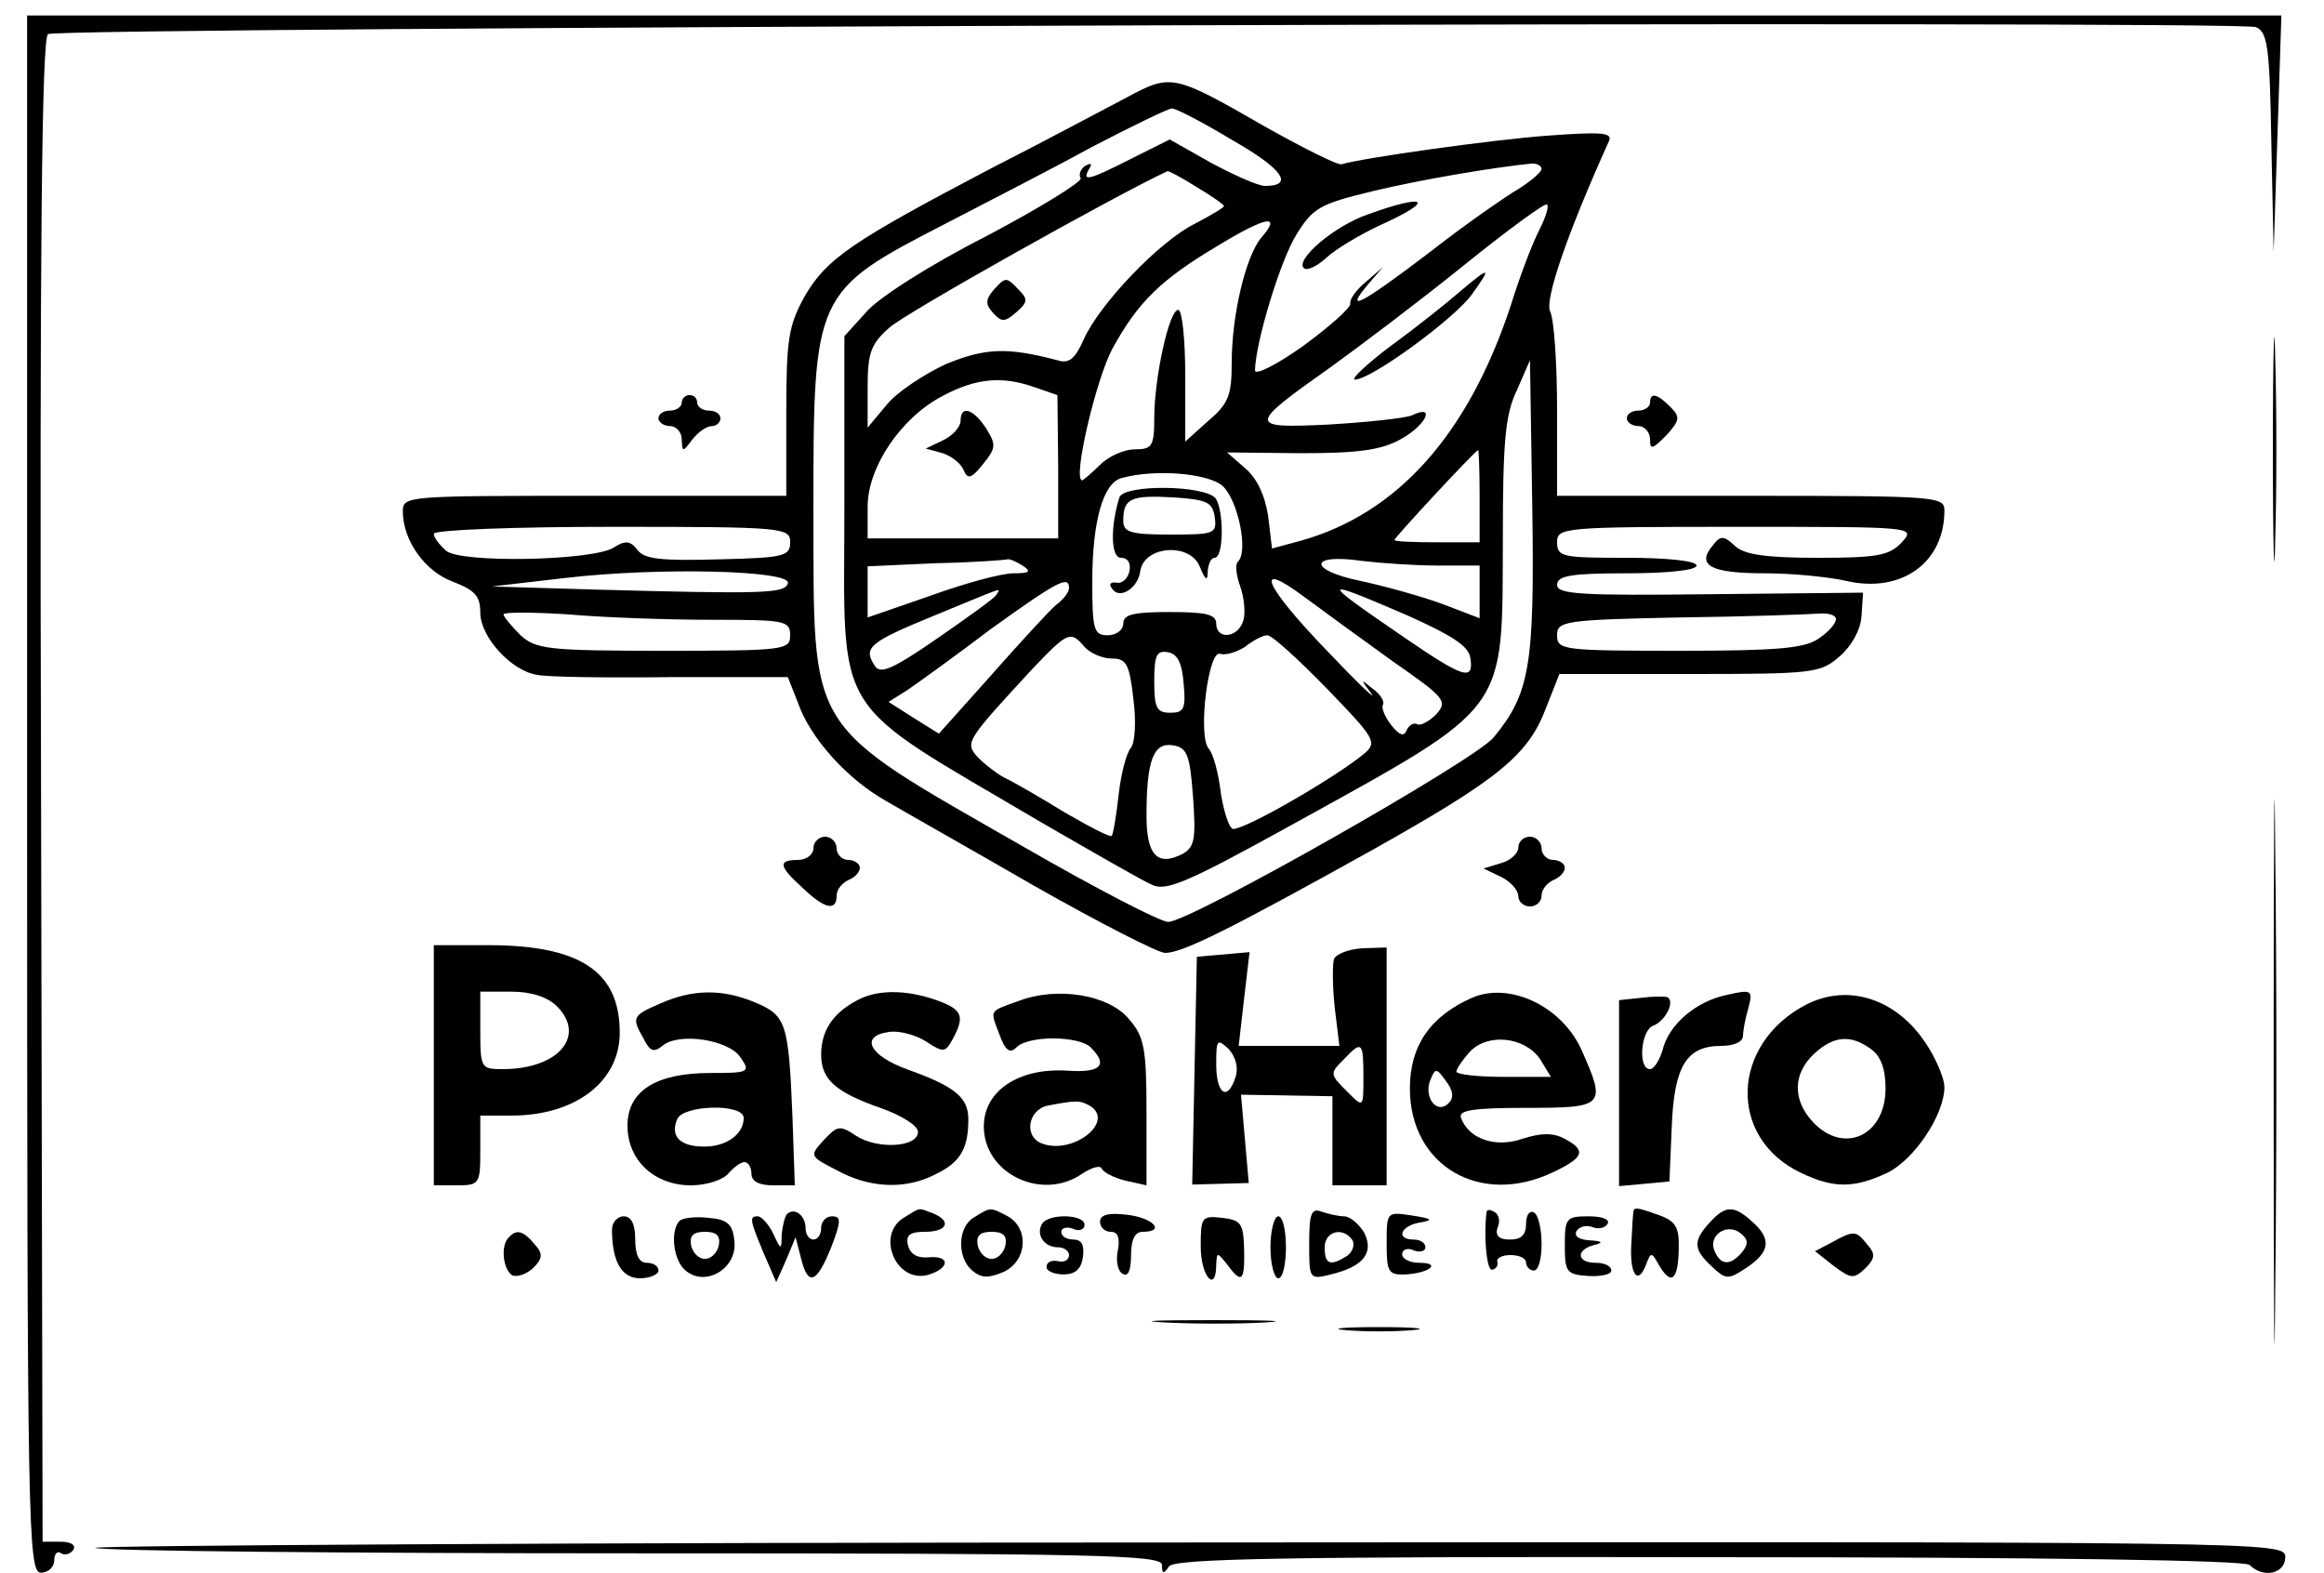 <?xml version="1.0" standalone="no"?>
<!DOCTYPE svg PUBLIC "-//W3C//DTD SVG 20010904//EN"
 "http://www.w3.org/TR/2001/REC-SVG-20010904/DTD/svg10.dtd">
<svg version="1.0" xmlns="http://www.w3.org/2000/svg"
 width="300pt" height="203pt" viewBox="0 0 300 203"
 preserveAspectRatio="xMidYMid meet">
<g transform="translate(0,203) scale(0.1,-0.1)"
fill="#000000" stroke="none">
<path d="M35 1005 c0 -950 1 -1005 18 -1005 9 0 17 7 17 16 0 8 4 13 9 9 5 -3
12 -1 16 5 3 6 -4 10 -17 10 l-23 0 -2 970 c-2 702 1 971 9 976 14 9 2828 18
2850 9 15 -6 18 -25 20 -148 l3 -142 5 153 5 152 -1455 0 -1455 0 0 -1005z"/>
<path d="M1454 1904 c-27 -14 -105 -56 -174 -91 -181 -95 -213 -117 -241 -165
-21 -38 -24 -55 -24 -150 l0 -108 -247 0 c-243 0 -248 0 -248 -20 0 -38 29
-78 65 -91 28 -11 35 -18 35 -40 0 -31 40 -75 73 -80 12 -3 90 -4 173 -3 l151
0 13 -33 c16 -46 64 -99 114 -127 22 -13 109 -62 192 -110 83 -47 159 -86 168
-86 22 0 79 28 266 132 164 92 203 123 226 185 l17 43 168 0 c160 0 169 1 194
23 15 13 27 34 28 52 l2 30 -197 -2 c-168 -2 -198 0 -198 12 0 12 18 15 90 15
53 0 90 4 90 10 0 6 -37 10 -90 10 -83 0 -90 1 -90 20 0 19 7 20 232 20 230 0
231 0 213 -20 -16 -17 -31 -20 -108 -20 -67 0 -95 4 -107 15 -15 14 -19 14
-29 1 -22 -26 -2 -36 67 -36 37 0 85 -5 106 -10 71 -16 126 24 126 91 0 18 -9
19 -250 19 l-250 0 0 111 c0 61 -4 118 -9 127 -7 15 21 98 76 220 5 11 -10 12
-78 7 -71 -5 -241 -29 -267 -37 -4 -2 -48 20 -98 48 -120 69 -122 69 -180 38z
m137 -55 c65 -37 80 -59 42 -59 -9 0 -40 14 -70 30 l-53 30 -50 -25 c-55 -28
-64 -30 -54 -13 4 7 3 8 -5 4 -6 -4 -9 -11 -6 -16 3 -4 -52 -38 -122 -75 -73
-37 -140 -80 -155 -98 l-28 -31 0 -217 c0 -282 -21 -248 255 -411 66 -38 130
-75 142 -80 18 -9 46 3 180 77 284 157 272 142 273 371 0 123 3 159 18 190
l17 39 3 -190 c3 -204 -3 -240 -50 -297 -25 -30 -392 -238 -420 -238 -10 0
-93 43 -185 96 -286 164 -272 143 -273 437 0 278 1 281 170 368 52 27 138 71
189 99 52 27 99 50 104 50 5 0 40 -18 78 -41z m399 -37 c0 -4 -14 -16 -30 -26
-17 -10 -69 -46 -115 -82 -88 -67 -111 -79 -79 -41 l19 22 -22 -19 c-12 -10
-21 -22 -20 -28 1 -5 -26 -29 -60 -54 -35 -25 -63 -39 -63 -32 1 37 33 143 54
176 21 34 31 39 97 55 62 15 157 31 207 36 6 0 12 -3 12 -7z m-446 -23 c20
-12 36 -23 36 -25 0 -2 -17 -12 -38 -23 -46 -23 -123 -104 -143 -149 -11 -25
-19 -32 -34 -27 -65 17 -93 16 -144 -5 -28 -13 -63 -36 -76 -52 l-25 -30 0 52
c0 44 4 56 28 77 19 18 294 172 359 202 1 1 18 -8 37 -20z m443 -56 c-8 -15
-25 -59 -37 -98 -55 -166 -146 -268 -271 -303 l-37 -10 -5 42 c-4 26 -14 48
-29 61 l-24 21 95 -1 c74 0 104 4 129 18 33 18 46 46 15 31 -10 -4 -58 -9
-108 -12 -105 -5 -105 -2 4 75 36 26 113 84 170 130 57 46 106 82 108 79 3 -2
-2 -17 -10 -33z m-359 -10 c-20 -24 -38 -100 -38 -161 0 -42 -4 -53 -30 -75
l-30 -27 0 85 c0 47 -4 85 -9 85 -12 0 -31 -88 -31 -140 0 -36 -3 -40 -25 -40
-14 0 -34 -9 -45 -20 -11 -11 -22 -20 -23 -20 -13 0 18 131 39 170 33 60 62
89 138 134 61 37 81 40 54 9z m-292 -193 l29 -10 1 -93 0 -92 -123 0 -123 0 0
41 c0 51 43 115 97 143 43 23 77 26 119 11z m574 -140 l0 -60 -55 0 c-30 0
-55 1 -55 3 0 3 103 114 108 116 1 1 2 -26 2 -59z m-332 13 c20 -18 34 -85 20
-98 -4 -4 -2 -18 3 -32 5 -14 7 -34 4 -44 -7 -23 -35 -25 -35 -4 0 12 -13 15
-60 15 -47 0 -60 -3 -60 -15 0 -8 -9 -15 -20 -15 -18 0 -20 7 -20 69 0 78 14
128 38 134 44 12 111 6 130 -10z m-558 -73 c0 -18 -8 -20 -92 -22 -73 -2 -96
0 -105 12 -9 12 -16 13 -31 3 -29 -17 -197 -20 -216 -4 -9 8 -16 17 -16 22 0
5 104 9 230 9 222 0 230 -1 230 -20z m300 -30 c12 -8 9 -10 -12 -10 -15 0 -63
-13 -107 -29 l-81 -28 0 33 0 33 88 4 c48 1 89 4 92 5 3 1 12 -3 20 -8z m536
0 l54 0 0 -34 0 -34 -47 18 c-27 10 -74 23 -106 30 -69 14 -68 36 1 26 25 -3
69 -6 98 -6z m-839 -23 c-4 -13 -29 -14 -249 -8 l-133 4 95 11 c119 14 293 10
287 -7z m780 -100 c69 -48 72 -52 57 -69 -9 -9 -20 -15 -24 -13 -5 3 -11 -1
-14 -7 -3 -9 -9 -8 -20 6 -8 10 -13 22 -11 26 3 4 -3 14 -13 21 -16 13 -16 13
-2 -6 8 -11 -18 14 -57 55 -81 84 -96 119 -30 70 23 -17 75 -55 114 -83z
m-417 94 c0 -5 -7 -15 -17 -22 -9 -8 -46 -48 -83 -90 l-68 -76 -32 20 -33 21
24 15 c13 9 62 44 108 79 85 61 101 70 101 53z m-94 -9 c-2 -4 -37 -29 -76
-56 -58 -40 -74 -47 -81 -35 -15 23 -7 30 76 64 95 39 87 37 81 27z m530 -26
c58 -26 80 -40 82 -55 5 -31 -9 -26 -85 26 -111 76 -111 78 3 29z m-898 -6
c95 0 102 -1 102 -20 0 -19 -7 -20 -163 -20 -150 0 -165 2 -185 20 -12 12 -22
24 -22 27 0 3 37 3 83 0 45 -4 128 -7 185 -7z m1452 1 c0 -6 -10 -17 -22 -25
-18 -13 -54 -16 -180 -16 -151 0 -158 1 -158 20 0 18 8 20 158 23 86 1 167 4
180 5 12 1 22 -2 22 -7z m-970 -36 c7 -8 23 -15 35 -15 19 0 23 -7 28 -52 4
-29 2 -57 -3 -63 -6 -7 -13 -34 -16 -61 -3 -27 -7 -51 -9 -53 -2 -2 -29 12
-60 30 -31 19 -67 40 -80 46 -12 7 -28 20 -35 28 -14 17 -11 21 74 113 45 47
48 48 66 27z m313 -54 c61 -63 65 -69 49 -83 -37 -31 -153 -98 -170 -98 -5 0
-12 21 -16 46 -3 26 -10 52 -16 58 -14 18 0 128 15 122 7 -2 21 2 32 9 10 8
23 15 29 15 6 0 40 -31 77 -69z m-185 6 c3 -32 0 -37 -17 -37 -18 0 -21 6 -21
41 0 33 3 40 18 37 12 -2 18 -14 20 -41z m12 -145 c4 -55 2 -65 -13 -74 -33
-17 -47 -2 -47 49 0 72 9 95 34 91 18 -3 22 -11 26 -66z"/>
<path d="M1765 1753 c-43 -15 -93 -58 -82 -69 4 -4 17 2 30 14 12 11 44 30 70
42 71 32 59 41 -18 13z"/>
<path d="M1282 1655 c-10 -12 -10 -18 0 -29 11 -12 15 -12 30 1 15 13 15 17 3
29 -16 17 -17 17 -33 -1z"/>
<path d="M1885 1654 c-16 -14 -56 -46 -89 -70 -32 -24 -53 -44 -47 -44 21 0
129 79 151 110 26 36 24 37 -15 4z"/>
<path d="M1240 1487 c0 -8 -10 -19 -22 -25 l-23 -11 22 -6 c12 -4 24 -14 27
-22 5 -12 10 -11 25 8 17 21 17 25 4 46 -17 26 -33 30 -33 10z"/>
<path d="M1445 1388 c-12 -39 -11 -78 2 -78 9 0 13 -7 11 -17 -2 -10 -10 -17
-17 -15 -7 1 -10 -2 -6 -7 9 -16 34 -1 37 22 5 33 65 37 77 5 7 -17 10 -19 10
-5 1 9 4 17 9 17 12 0 12 62 1 77 -15 17 -118 18 -124 1z m123 -25 c3 -22 0
-23 -57 -23 -52 0 -61 3 -61 18 0 29 10 33 65 30 43 -3 50 -6 53 -25z"/>
<path d="M2934 1450 c0 -129 2 -182 3 -117 2 64 2 170 0 235 -1 64 -3 11 -3
-118z"/>
<path d="M880 1510 c0 -5 -7 -10 -15 -10 -8 0 -15 -4 -15 -10 0 -5 7 -10 15
-10 8 0 15 -8 15 -17 1 -17 1 -17 14 0 7 9 18 17 25 17 6 0 11 5 11 10 0 6 -7
10 -15 10 -8 0 -15 5 -15 10 0 6 -4 10 -10 10 -5 0 -10 -4 -10 -10z"/>
<path d="M2130 1510 c0 -5 -7 -10 -15 -10 -8 0 -15 -4 -15 -10 0 -5 7 -10 15
-10 8 0 15 -8 15 -17 0 -14 3 -13 21 5 18 20 18 24 5 37 -17 17 -26 19 -26 5z"/>
<path d="M2935 645 c0 -314 1 -440 2 -282 2 159 2 415 0 570 -1 155 -2 26 -2
-288z"/>
<path d="M1050 935 c0 -8 -9 -15 -20 -15 -26 0 -25 -8 6 -36 28 -27 44 -31 44
-10 0 8 7 16 15 20 8 3 15 10 15 16 0 5 -7 10 -15 10 -8 0 -15 7 -15 15 0 8
-7 15 -15 15 -8 0 -15 -7 -15 -15z"/>
<path d="M1960 936 c0 -7 -10 -17 -22 -20 l-23 -7 23 -11 c12 -6 22 -17 22
-25 0 -7 7 -13 15 -13 8 0 15 6 15 14 0 8 7 16 15 20 8 3 15 10 15 16 0 5 -7
10 -15 10 -8 0 -15 7 -15 15 0 8 -7 15 -15 15 -8 0 -15 -6 -15 -14z"/>
<path d="M560 655 l0 -155 30 0 c29 0 30 2 30 45 l0 45 40 0 c83 0 140 44 140
107 0 79 -51 113 -170 113 l-70 0 0 -155z m159 76 c38 -38 2 -81 -70 -81 -28
0 -29 1 -29 50 l0 50 40 0 c26 0 47 -7 59 -19z"/>
<path d="M1722 792 c-2 -7 -2 -35 1 -63 l6 -49 -65 0 -65 0 7 61 7 60 -34 -3
-34 -3 -3 -147 -3 -147 37 1 36 1 -5 57 -5 57 59 -1 59 -1 0 -57 0 -58 35 0
35 0 0 154 0 153 -31 -1 c-17 -1 -34 -7 -37 -14z m-127 -152 c-10 -32 -25 -23
-25 16 0 32 1 34 16 20 9 -10 13 -24 9 -36z m165 0 c0 -40 0 -40 -20 -20 -24
24 -24 24 -4 44 22 23 24 21 24 -24z"/>
<path d="M853 735 c-37 -16 -38 -18 -22 -46 8 -16 13 -18 24 -9 21 18 86 8
101 -15 13 -19 11 -20 -39 -20 -70 0 -107 -23 -107 -68 0 -45 35 -77 82 -77
20 0 41 7 48 15 7 8 16 15 21 15 5 0 9 -7 9 -15 0 -10 10 -15 28 -15 l28 0 -3
88 c-5 122 -8 131 -48 148 -43 18 -81 17 -122 -1z m107 -148 c0 -21 -22 -37
-51 -37 -31 0 -44 13 -35 35 7 19 86 21 86 2z"/>
<path d="M1105 738 c-30 -16 -45 -39 -45 -69 0 -33 19 -49 79 -70 25 -9 46
-22 46 -30 0 -20 -52 -23 -80 -5 -21 14 -24 13 -41 -5 -20 -22 -20 -21 23 -43
40 -20 85 -21 122 -1 31 15 41 33 41 70 0 28 -16 42 -77 64 -51 18 -64 44 -25
49 13 2 34 -4 47 -12 23 -15 25 -15 35 3 16 30 12 38 -21 50 -40 14 -78 14
-104 -1z"/>
<path d="M1315 738 c-39 -14 -37 -11 -25 -43 8 -22 14 -25 22 -17 16 16 81 15
96 0 23 -23 13 -33 -30 -30 -63 4 -108 -26 -108 -72 0 -61 75 -97 127 -61 12
8 23 11 25 7 2 -5 15 -12 31 -16 l27 -6 0 94 c0 84 -3 98 -23 121 -26 31 -92
42 -142 23z m93 -136 c31 -21 -24 -63 -63 -48 -24 9 -18 44 8 49 37 7 41 7 55
-1z"/>
<path d="M1900 742 c-54 -24 -80 -62 -80 -117 0 -100 91 -153 185 -108 40 19
43 28 15 43 -15 8 -30 8 -55 0 -35 -12 -69 0 -79 27 -4 10 16 13 84 13 102 0
104 2 71 76 -26 56 -93 87 -141 66z m88 -79 l14 -23 -61 0 c-33 0 -61 3 -61 7
0 3 8 15 17 25 23 25 71 20 91 -9z m-118 -57 c-15 -15 -32 7 -24 29 7 17 8 17
21 -1 9 -12 10 -21 3 -28z"/>
<path d="M2118 742 l-28 -3 0 -120 0 -120 33 3 32 3 3 70 c3 79 19 105 64 105
16 0 28 5 28 13 0 6 3 23 7 36 6 23 4 24 -27 17 -40 -8 -76 -38 -84 -72 -4
-13 -11 -24 -16 -24 -16 0 -12 50 4 56 16 6 29 32 18 37 -4 1 -19 1 -34 -1z"/>
<path d="M2331 733 c-97 -51 -101 -172 -6 -217 42 -20 68 -20 111 0 35 17 74
75 74 111 0 10 -9 32 -20 50 -38 63 -103 85 -159 56z m84 -57 c13 -9 19 -26
19 -51 0 -61 -54 -86 -94 -43 -26 28 -26 62 2 88 25 23 47 25 73 6z"/>
<path d="M1016 463 c-3 -3 -6 -16 -7 -27 0 -20 -1 -20 -11 2 -6 12 -15 22 -20
22 -11 0 -10 -5 8 -48 l16 -37 13 29 12 29 7 -27 c9 -37 20 -33 39 14 13 34
13 40 1 40 -8 0 -14 -7 -14 -15 0 -8 -4 -15 -10 -15 -5 0 -10 6 -10 14 0 17
-14 28 -24 19z"/>
<path d="M1168 459 c-39 -22 -11 -88 32 -74 27 9 26 25 -2 22 -14 -1 -23 4
-26 16 -3 13 3 17 22 17 29 0 35 14 10 24 -19 7 -15 8 -36 -5z"/>
<path d="M1258 459 c-22 -12 -23 -52 -3 -69 12 -10 21 -10 40 -2 31 14 34 56
6 72 -23 12 -22 12 -43 -1z m40 -36 c-2 -10 -10 -18 -18 -18 -8 0 -16 8 -18
18 -2 12 3 17 18 17 15 0 20 -5 18 -17z"/>
<path d="M1420 453 c0 -7 6 -13 14 -13 9 0 12 -8 9 -24 -3 -13 0 -27 6 -30 7
-5 11 4 11 23 0 21 5 31 15 31 30 0 14 18 -20 22 -24 3 -35 0 -35 -9z"/>
<path d="M1690 425 c0 -46 0 -47 28 -40 42 10 56 28 43 54 -7 11 -18 21 -26
21 -7 0 -20 3 -29 6 -13 5 -16 -2 -16 -41z m56 4 c3 -6 0 -15 -7 -20 -22 -14
-29 -11 -29 11 0 21 24 27 36 9z"/>
<path d="M1790 425 c0 -37 2 -41 25 -40 31 2 46 15 17 15 -12 0 -22 5 -22 11
0 6 7 9 15 5 8 -3 15 -1 15 4 0 6 -7 10 -15 10 -24 0 -17 18 8 22 18 3 16 5
-10 9 -33 5 -33 5 -33 -36z"/>
<path d="M1919 466 c-4 -31 0 -76 7 -75 5 1 8 5 7 10 -2 5 6 9 17 9 11 0 20
-4 20 -10 0 -5 5 -10 10 -10 6 0 10 15 10 34 0 19 -4 38 -10 41 -5 3 -10 -3
-10 -14 0 -15 -6 -21 -21 -21 -14 0 -19 5 -16 15 4 8 2 17 -3 20 -6 4 -10 4
-11 1z"/>
<path d="M2109 468 c-1 -2 -2 -20 -3 -41 -3 -41 8 -58 19 -29 6 16 7 16 16 0
16 -28 25 -21 26 18 1 29 -3 37 -24 45 -25 9 -32 11 -34 7z"/>
<path d="M2207 452 c-22 -24 -21 -35 3 -57 18 -17 21 -17 45 -1 30 20 32 37 7
59 -24 22 -35 21 -55 -1z m42 -38 c-15 -18 -28 -18 -36 2 -8 20 17 36 34 22
10 -8 10 -14 2 -24z"/>
<path d="M790 443 c0 -42 13 -63 36 -63 13 0 24 5 24 10 0 6 -7 10 -15 10 -10
0 -15 10 -15 30 0 20 -5 30 -15 30 -8 0 -15 -8 -15 -17z"/>
<path d="M877 454 c-12 -13 -8 -51 8 -64 26 -22 67 3 63 38 -2 22 -9 28 -33
30 -17 2 -34 0 -38 -4z m51 -31 c-2 -10 -10 -18 -18 -18 -8 0 -16 8 -18 18 -2
12 3 17 18 17 15 0 20 -5 18 -17z"/>
<path d="M1345 450 c-8 -14 3 -30 21 -30 8 0 14 -5 14 -10 0 -6 -6 -10 -14 -8
-8 2 -15 -1 -15 -7 -1 -5 9 -10 22 -10 15 0 23 7 25 23 2 15 -2 22 -12 22 -9
0 -16 4 -16 10 0 5 7 7 15 4 8 -4 15 -1 15 5 0 14 -47 15 -55 1z"/>
<path d="M1550 421 c0 -39 20 -61 20 -23 1 16 1 16 14 0 19 -26 23 -22 22 20
-1 33 -4 37 -28 40 -27 3 -28 1 -28 -37z"/>
<path d="M1640 420 c0 -22 5 -40 10 -40 6 0 10 18 10 40 0 22 -4 40 -10 40 -5
0 -10 -18 -10 -40z"/>
<path d="M2020 423 c0 -35 2 -38 30 -40 17 -1 30 2 30 7 0 6 -9 10 -20 10 -25
0 -26 17 -2 23 12 3 11 5 -6 6 -14 1 -20 5 -17 12 4 6 13 8 21 5 7 -3 16 -1
19 4 4 6 -7 10 -24 10 -29 0 -31 -2 -31 -37z"/>
<path d="M657 433 c-11 -10 -8 -41 4 -49 6 -3 18 1 27 9 13 13 13 19 2 31 -14
17 -23 20 -33 9z"/>
<path d="M2364 426 l-21 -11 24 -19 c23 -17 26 -17 41 -3 13 13 13 19 2 31
-14 18 -17 18 -46 2z"/>
<path d="M1503 323 c37 -2 96 -2 130 0 34 2 4 3 -68 3 -71 0 -99 -1 -62 -3z"/>
<path d="M1738 313 c23 -2 61 -2 85 0 23 2 4 4 -43 4 -47 0 -66 -2 -42 -4z"/>
<path d="M123 32 c10 -4 324 -7 697 -7 598 0 680 -2 680 -15 0 -12 2 -12 9 -2
6 10 143 13 697 12 437 0 692 -4 698 -10 18 -18 46 -11 46 10 0 20 -6 20
-1422 19 -783 0 -1415 -4 -1405 -7z"/>
</g>
</svg>
